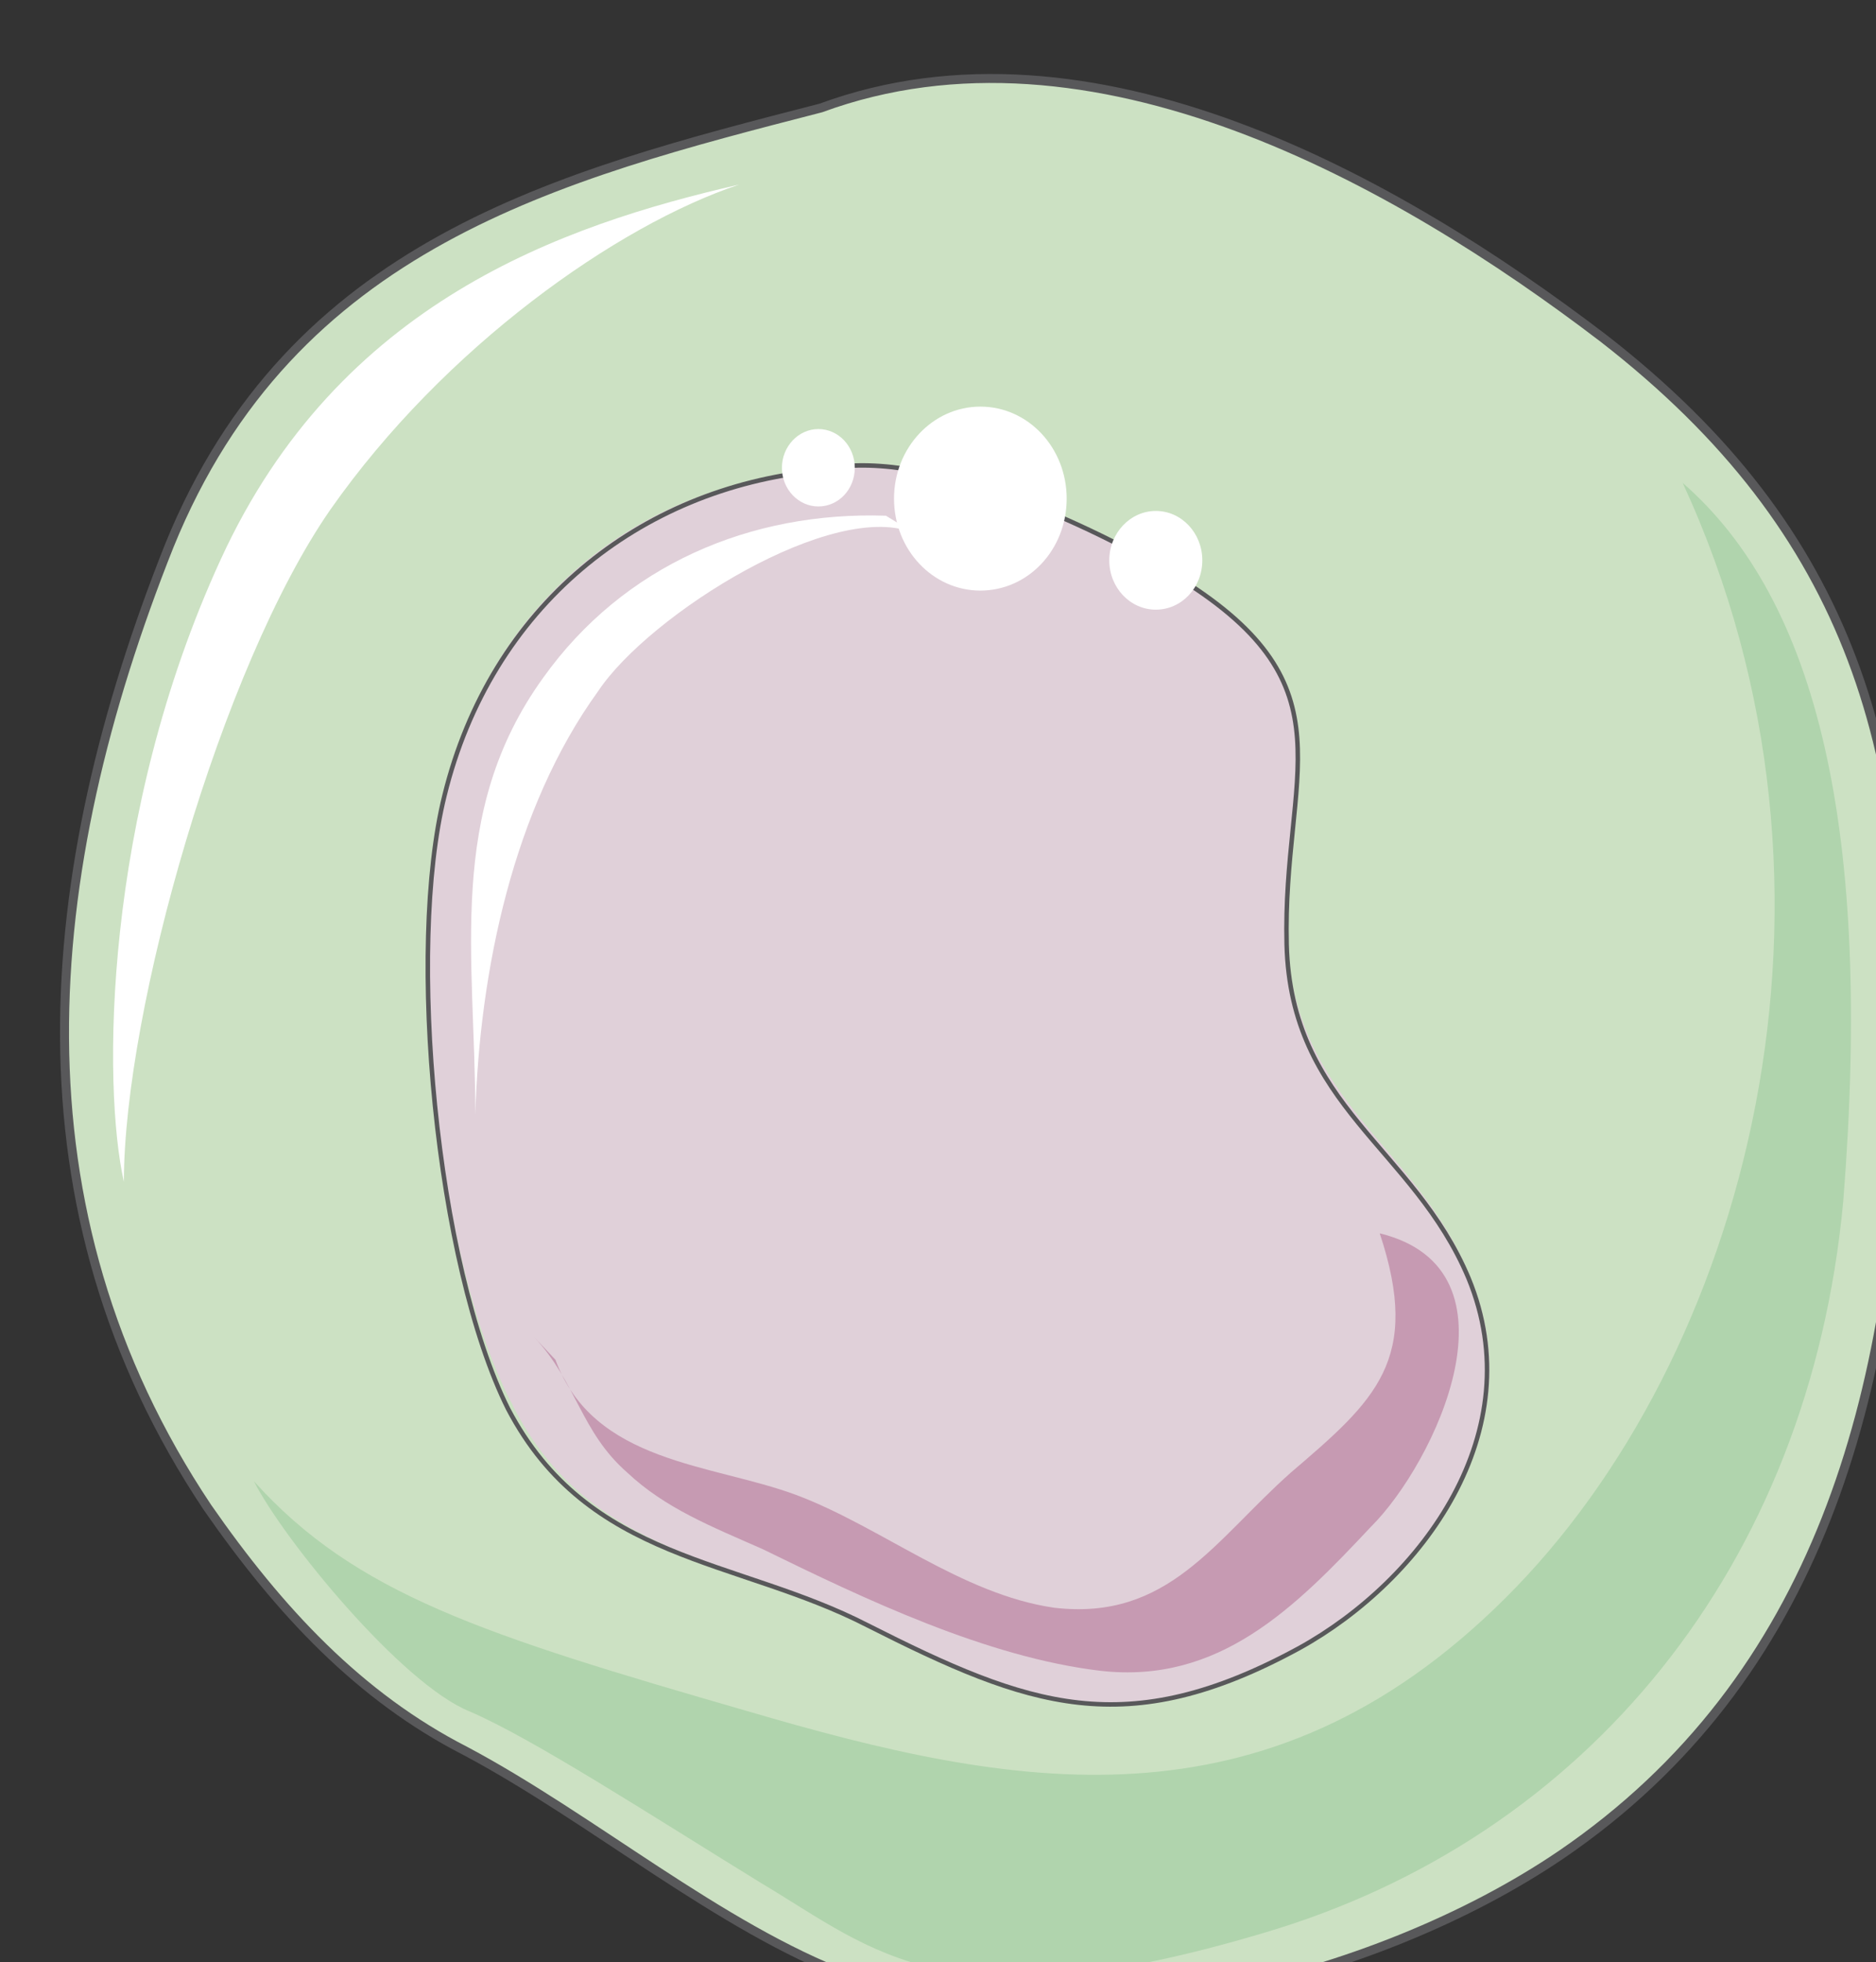 <svg xmlns="http://www.w3.org/2000/svg" version="1.0" viewBox="0 0 133.795 139.843"><rect x="0" y="0" width="133.795" height="139.843" fill="#333333" stroke="none"/><defs><clipPath clipPathUnits="userSpaceOnUse" id="a"><path d="M3.518 4.477h133.599v139.915H3.517z"/></clipPath></defs><path clip-path="url(#a)" d="M58.844 7.695c-19.008 4.817-37.717 9.654-46.471 30.882C2.718 62.382.6 86.187 15.09 107.435c4.837 7.395 10.553 13.512 18.109 17.37 9.054 4.816 18.409 12.552 27.443 16.09 15.39 5.456 37.717.32 50.69-8.695 18.408-12.553 23.845-32.82 24.445-55.347.9-23.166-3.618-38.916-21.107-52.748C99.58 12.512 77.853.6 58.844 7.695z" fill="#cce1c3" fill-rule="evenodd"/><path d="M58.265 33.56c-12.673.96-23.246 9.314-26.564 22.826-2.719 10.933-.6 33.44 4.837 43.713 5.437 10.934 15.99 10.934 25.344 15.75 11.474 5.477 18.43 8.356 30.802 1.62 9.054-5.157 16.89-15.75 12.073-26.684-3.918-9.334-12.373-12.213-12.973-23.786-.32-12.232 4.817-18.328-7.555-25.724-6.336-3.858-18.709-9.654-25.964-7.715z" fill="#e0d0d9" fill-rule="evenodd"/><path d="M38.097 95.302c3.018 3.218 3.318 6.756 6.636 9.654 2.718 2.559 6.036 3.858 9.654 5.457 7.236 3.538 15.97 7.715 24.105 8.675 8.455.96 13.872-4.497 19.289-10.274 4.537-4.497 11.153-18.329.62-20.907 2.998 9.014-.3 11.893-6.337 17.05-5.437 4.816-8.735 10.593-16.89 9.634-6.616-.96-12.352-5.777-18.388-8.036-6.017-2.238-14.452-2.238-17.17-9.634z" fill="#c69ab2" fill-rule="evenodd"/><path d="M63.182 36.758c-9.654-.32-18.709 3.518-24.445 11.553-6.956 9.634-4.838 19.888-4.838 31.12.3-10.253 2.719-21.826 8.755-30.16 3.618-5.458 16.91-13.812 22.626-11.234z" fill="#fff" fill-rule="evenodd"/><path clip-path="url(#a)" d="M120.007 34.42c9.634 8.374 13.552 24.804 11.453 51.188-2.418 26.084-18.389 45.393-41.295 52.149-22.606 6.755-27.743 1.299-35.878-3.538-7.835-4.817-16.27-10.294-20.787-12.233-4.837-1.939-13.272-12.233-15.391-16.41 7.236 8.035 16.29 10.933 35.279 16.41 18.688 5.477 36.777 9.015 53.947-8.055 17.19-17.05 26.224-50.21 12.672-79.512z" fill="#b0d4ad" fill-rule="evenodd"/><path d="M52.728 13.152C40.116 16.05 24.165 21.527 15.75 39.856 7.316 58.185 7.316 77.493 8.835 84.229c0-12.213 6.915-36.658 14.73-47.911 8.116-11.573 20.448-20.268 29.163-23.166z" fill="#fff" fill-rule="evenodd"/><path clip-path="url(#a)" d="M58.545 7.695c-18.71 4.817-37.718 9.654-46.472 31.201C2.718 62.382.6 86.188 14.79 107.435c5.137 7.395 10.853 13.512 18.409 17.37 9.054 4.816 18.089 12.552 27.443 16.09 15.39 5.776 37.418.32 50.69-8.695 18.408-12.553 23.845-32.82 24.445-55.347.9-23.166-3.618-38.916-21.427-52.748C99.58 12.832 77.853.6 58.545 7.695" fill="none" stroke="#58585a" stroke-width=".64" stroke-linecap="round" stroke-linejoin="round"/><path d="M58.265 33.56C45.592 34.839 35.019 43.194 31.7 56.706c-2.719 10.933-.6 33.44 4.537 43.713 5.737 10.934 16.29 10.614 25.644 15.43 11.474 5.797 18.41 8.356 30.782 1.62 8.755-4.837 16.59-15.43 12.073-26.364-3.918-9.335-12.673-12.213-12.973-23.786-.3-12.212 4.817-18.329-7.555-26.044-6.336-3.858-18.709-9.654-25.944-7.715" fill="none" stroke="#58585a" stroke-width=".32" stroke-linecap="round" stroke-linejoin="round"/><path d="M63.761 35.538c0-3.617 2.759-6.556 6.157-6.556 3.418 0 6.156 2.939 6.156 6.556 0 3.638-2.738 6.556-6.156 6.556-3.398 0-6.157-2.918-6.157-6.556zm15.351 4.398c0-1.939 1.5-3.518 3.318-3.518 1.839 0 3.318 1.579 3.318 3.518 0 1.959-1.48 3.518-3.318 3.518-1.819 0-3.318-1.56-3.318-3.518zM55.766 33.34c0-1.52 1.18-2.759 2.599-2.759 1.439 0 2.598 1.24 2.598 2.759 0 1.539-1.16 2.758-2.598 2.758-1.42 0-2.599-1.22-2.599-2.758z" fill="#fff" fill-rule="evenodd"/></svg>